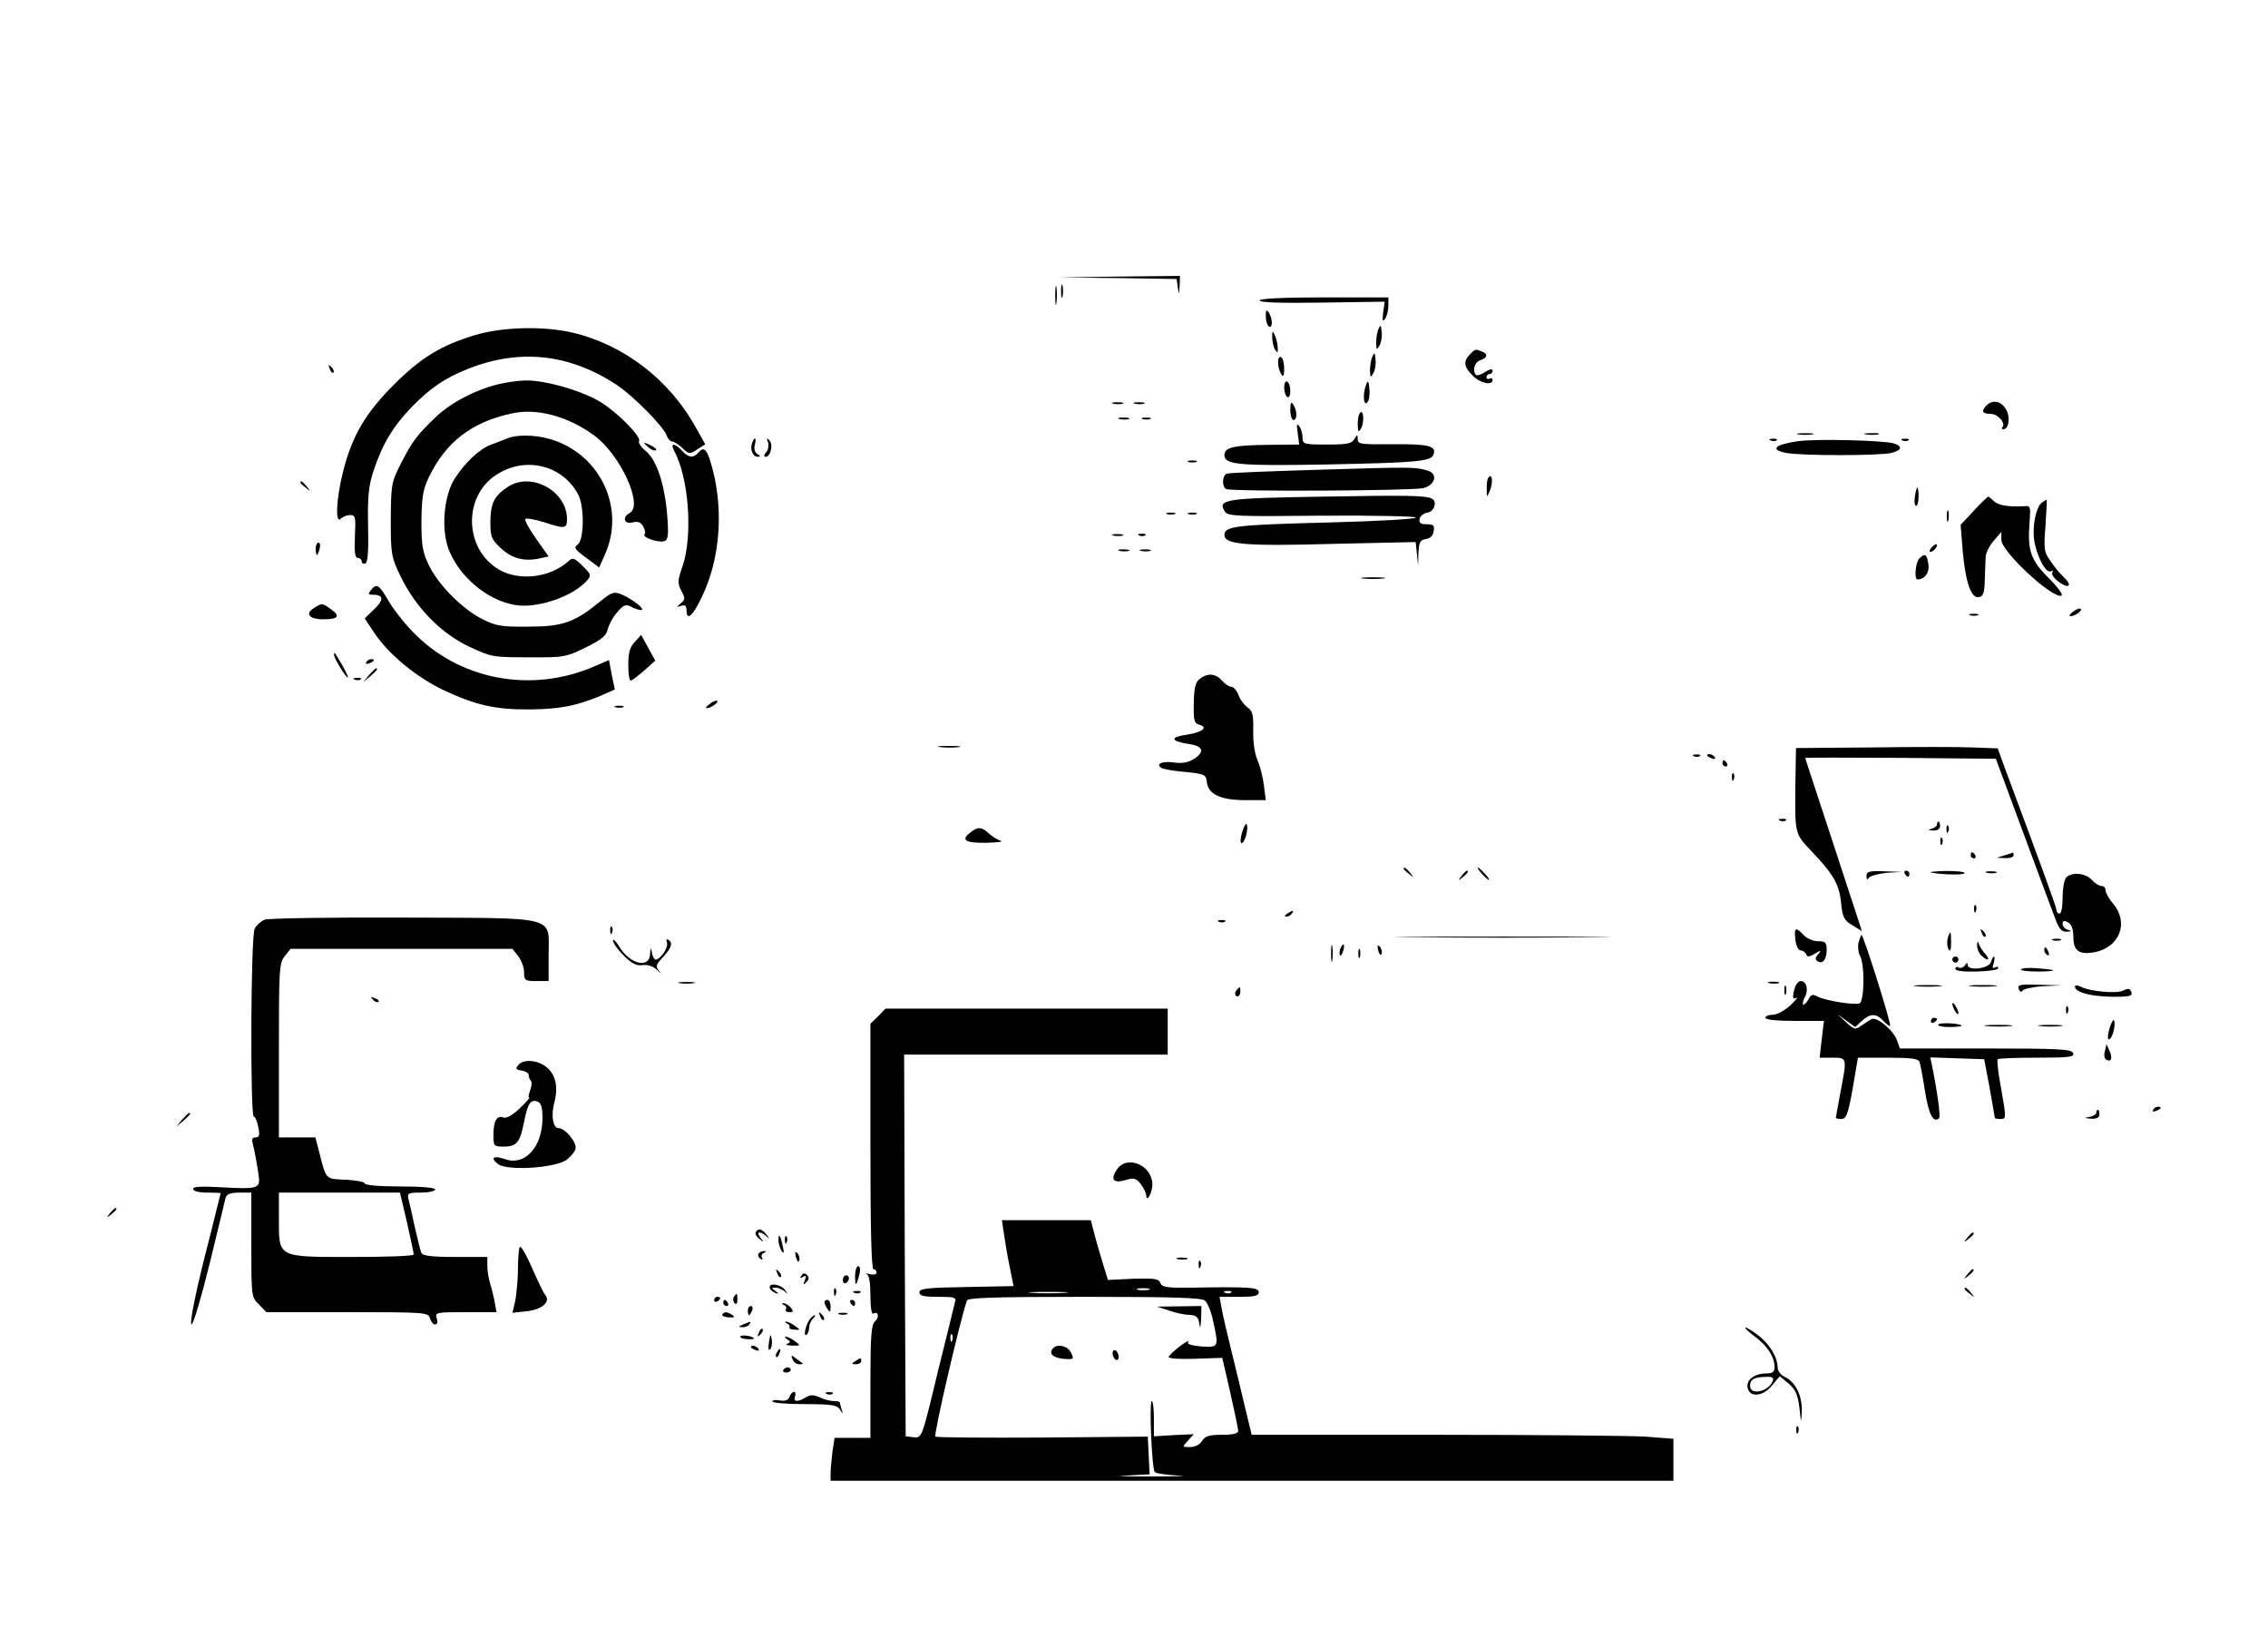 <?xml version="1.0" standalone="no"?>
<!DOCTYPE svg PUBLIC "-//W3C//DTD SVG 20010904//EN"
 "http://www.w3.org/TR/2001/REC-SVG-20010904/DTD/svg10.dtd">
<svg version="1.0" xmlns="http://www.w3.org/2000/svg"
 width="740pt" height="531pt" viewBox="0 0 740 531"
 preserveAspectRatio="xMidYMid meet">
<g transform="translate(0,531) scale(0.1,-0.1)"
fill="#000000" stroke="none">
<path d="M3647 4403 l192 -3 4 -28 c4 -25 4 -24 6 6 l1 32 -197 -2 -198 -3
192 -2z"/>
<path d="M3443 4345 c0 -27 2 -38 4 -22 2 15 2 37 0 50 -2 12 -4 0 -4 -28z"/>
<path d="M3462 4360 c0 -19 2 -27 5 -17 2 9 2 25 0 35 -3 9 -5 1 -5 -18z"/>
<path d="M4110 4330 c0 -7 70 -9 204 -7 l204 3 -5 -35 c-3 -27 -2 -32 6 -21 6
8 11 27 11 43 l0 27 -210 0 c-135 0 -210 -4 -210 -10z"/>
<path d="M4130 4278 c0 -15 5 -30 10 -33 13 -8 13 25 0 45 -8 12 -10 9 -10
-12z"/>
<path d="M4498 4237 c-5 -10 -8 -31 -8 -45 1 -24 2 -25 11 -9 6 10 9 30 7 45
-2 23 -4 24 -10 9z"/>
<path d="M1550 4217 c-112 -34 -176 -73 -265 -162 -92 -92 -136 -166 -165
-281 -23 -89 -27 -175 -8 -156 7 7 20 12 31 12 17 0 18 -7 15 -70 -2 -51 0
-70 10 -70 6 0 12 -5 12 -11 0 -6 5 -9 12 -7 8 3 11 39 9 124 -2 97 2 130 18
179 29 87 63 144 125 208 62 63 107 94 186 125 166 65 327 48 480 -52 53 -34
156 -138 165 -166 4 -11 11 -20 18 -20 6 0 21 -10 33 -21 22 -21 24 -21 49 -5
l26 17 -32 57 c-86 154 -234 268 -401 307 -94 22 -228 19 -318 -8z"/>
<path d="M4151 4210 c0 -14 4 -32 9 -40 8 -12 10 -12 9 5 0 11 -4 29 -9 40 -8
18 -9 18 -9 -5z"/>
<path d="M4796 4154 c-22 -22 -20 -41 9 -69 24 -25 65 -34 65 -14 0 5 -4 7
-10 4 -5 -3 -10 -1 -10 4 0 6 5 11 10 11 6 0 10 5 10 11 0 7 -9 5 -24 -4 -13
-9 -26 -13 -30 -10 -13 14 -5 42 14 48 24 8 26 21 4 29 -21 8 -20 8 -38 -10z"/>
<path d="M4478 4147 c-5 -10 -8 -31 -8 -45 1 -24 2 -25 11 -9 6 10 9 30 7 45
-2 23 -4 24 -10 9z"/>
<path d="M4170 4128 c0 -13 5 -30 10 -38 7 -11 10 -7 10 17 0 17 -4 35 -10 38
-6 3 -10 -4 -10 -17z"/>
<path d="M1076 4107 c3 -10 9 -15 12 -12 3 3 0 11 -7 18 -10 9 -11 8 -5 -6z"/>
<path d="M1623 4056 c-75 -19 -155 -61 -204 -109 -58 -56 -73 -75 -111 -149
-31 -61 -32 -67 -33 -183 0 -115 2 -123 33 -187 49 -100 130 -183 222 -227 73
-34 78 -35 195 -35 115 -1 123 1 186 32 53 26 68 39 72 60 4 15 17 40 31 55
20 24 28 27 45 18 11 -6 26 -11 33 -11 16 1 -28 36 -64 51 -25 10 -32 8 -70
-23 -83 -68 -122 -82 -233 -82 -87 -1 -107 2 -150 24 -64 31 -144 111 -175
175 -21 43 -25 64 -25 145 1 80 5 103 25 145 55 113 139 178 268 206 81 19
184 -8 270 -71 85 -61 162 -228 117 -253 -26 -14 -19 -38 9 -31 18 4 27 1 35
-14 6 -11 8 -22 4 -25 -9 -10 48 -29 65 -22 12 4 14 20 9 83 -8 101 -34 181
-69 210 -16 13 -26 28 -23 33 9 13 -65 89 -123 126 -58 37 -182 73 -246 72
-23 0 -64 -6 -93 -13z"/>
<path d="M4190 4046 c0 -14 5 -28 10 -31 6 -3 10 5 10 19 0 14 -4 28 -10 31
-6 3 -10 -5 -10 -19z"/>
<path d="M4458 4057 c-12 -29 -10 -73 3 -60 6 6 9 26 7 44 -2 26 -5 30 -10 16z"/>
<path d="M3633 3993 c9 -2 23 -2 30 0 6 3 -1 5 -18 5 -16 0 -22 -2 -12 -5z"/>
<path d="M3703 3993 c9 -2 23 -2 30 0 6 3 -1 5 -18 5 -16 0 -22 -2 -12 -5z"/>
<path d="M4210 3973 c0 -18 5 -33 10 -33 13 0 13 30 0 50 -7 11 -10 7 -10 -17z"/>
<path d="M6482 3988 c-19 -19 -14 -28 13 -28 24 0 51 -31 38 -44 -3 -3 -2 -6
4 -6 18 0 23 43 7 67 -16 25 -43 30 -62 11z"/>
<path d="M4438 3964 c-5 -4 -8 -21 -8 -38 1 -26 2 -28 11 -13 11 19 8 63 -3
51z"/>
<path d="M3653 3943 c9 -2 23 -2 30 0 6 3 -1 5 -18 5 -16 0 -22 -2 -12 -5z"/>
<path d="M3728 3943 c6 -2 18 -2 25 0 6 3 1 5 -13 5 -14 0 -19 -2 -12 -5z"/>
<path d="M4234 3898 l5 -38 -97 -1 c-117 -1 -147 -8 -147 -34 0 -31 50 -35
335 -30 294 6 339 10 347 32 11 28 -14 35 -131 34 -105 -1 -116 0 -116 16 -1
17 -1 17 -11 1 -8 -15 -24 -18 -89 -18 -76 0 -80 1 -80 23 0 12 -5 29 -11 37
-8 11 -9 6 -5 -22z"/>
<path d="M5868 3893 c12 -2 32 -2 45 0 12 2 2 4 -23 4 -25 0 -35 -2 -22 -4z"/>
<path d="M6088 3893 c12 -2 30 -2 40 0 9 3 -1 5 -23 4 -22 0 -30 -2 -17 -4z"/>
<path d="M1655 3880 c-11 -4 -34 -14 -52 -20 -40 -15 -84 -57 -120 -112 -37
-60 -45 -174 -15 -240 40 -91 137 -165 226 -173 72 -6 176 32 219 79 17 19 17
21 -12 50 -28 27 -32 29 -48 14 -59 -52 -157 -64 -223 -27 -118 67 -121 247
-3 315 94 56 211 24 260 -70 20 -39 19 -147 -2 -162 -14 -10 -10 -16 27 -43
l43 -32 19 43 c68 152 -17 329 -180 376 -47 14 -109 15 -139 2z"/>
<path d="M2454 3865 c-8 -20 2 -45 18 -45 10 0 10 3 -1 9 -8 5 -12 18 -8 30 6
24 -1 29 -9 6z"/>
<path d="M2506 3867 c3 -9 1 -24 -6 -32 -8 -9 -8 -15 -2 -15 16 0 26 40 12 54
-8 8 -10 7 -4 -7z"/>
<path d="M5778 3873 c7 -3 16 -2 19 1 4 3 -2 6 -13 5 -11 0 -14 -3 -6 -6z"/>
<path d="M5867 3871 c-76 -11 -93 -27 -41 -38 47 -10 308 -10 347 0 33 9 35
22 5 31 -40 10 -251 15 -311 7z"/>
<path d="M6208 3873 c7 -3 16 -2 19 1 4 3 -2 6 -13 5 -11 0 -14 -3 -6 -6z"/>
<path d="M2112 3854 c9 -9 21 -15 27 -13 6 2 -2 10 -17 17 -25 11 -25 11 -10
-4z"/>
<path d="M2199 3841 c49 -90 62 -278 28 -378 -16 -46 -17 -55 -4 -80 13 -24
13 -29 -2 -41 -15 -13 -15 -13 2 -8 12 4 17 0 17 -14 0 -38 21 -19 51 45 58
122 70 277 34 415 -17 63 -27 76 -45 55 -17 -20 -33 -19 -55 5 -23 25 -39 26
-26 1z"/>
<path d="M3878 3803 c6 -2 18 -2 25 0 6 3 1 5 -13 5 -14 0 -19 -2 -12 -5z"/>
<path d="M4310 3778 c-162 -5 -301 -10 -307 -13 -15 -5 -17 -41 -3 -50 14 -9
610 -6 645 3 39 11 47 47 13 57 -41 12 -48 12 -348 3z"/>
<path d="M4858 3754 c-5 -4 -8 -21 -7 -38 0 -30 0 -30 10 -7 11 27 8 57 -3 45z"/>
<path d="M980 3736 c0 -2 8 -10 18 -17 15 -13 16 -12 3 4 -13 16 -21 21 -21
13z"/>
<path d="M1657 3722 c-45 -30 -56 -53 -57 -113 0 -49 3 -58 33 -86 36 -34 75
-45 125 -35 l32 7 -41 58 c-23 32 -38 61 -35 64 3 4 30 -1 60 -10 70 -23 76
-22 76 11 -1 91 -117 154 -193 104z"/>
<path d="M6248 3690 c-3 -16 -1 -30 4 -30 4 0 8 14 8 30 0 17 -2 30 -4 30 -2
0 -6 -13 -8 -30z"/>
<path d="M4313 3690 c-317 -5 -341 -9 -317 -48 10 -16 37 -17 318 -14 168 1
306 -2 306 -6 0 -5 -125 -12 -277 -16 -311 -8 -348 -12 -348 -41 0 -31 66 -37
357 -29 l267 6 4 -38 4 -39 1 42 c2 35 6 42 25 45 14 2 23 11 25 26 3 18 -1
22 -23 22 -20 0 -26 4 -23 18 2 9 13 18 26 20 21 3 32 35 15 45 -20 11 -79 12
-360 7z"/>
<path d="M6440 3644 l-43 -46 7 -86 c9 -102 28 -155 53 -150 14 3 18 14 19 58
1 30 2 64 3 76 1 11 12 34 26 50 l25 29 0 -26 c0 -38 166 -192 196 -182 7 2
-12 28 -41 57 -60 59 -70 91 -63 182 4 51 3 55 -16 53 -50 -3 -86 2 -100 16
-8 8 -17 15 -19 15 -2 0 -24 -21 -47 -46z"/>
<path d="M6664 3672 c-23 -14 -36 -92 -24 -139 13 -54 38 -95 53 -86 5 3 7 1
3 -5 -3 -6 7 -20 24 -32 33 -23 42 -8 12 19 -10 9 -28 31 -41 50 -22 30 -23
39 -17 117 3 46 5 84 4 84 -2 0 -8 -4 -14 -8z"/>
<path d="M6352 3625 c0 -16 2 -22 5 -12 2 9 2 23 0 30 -3 6 -5 -1 -5 -18z"/>
<path d="M3808 3633 c6 -2 18 -2 25 0 6 3 1 5 -13 5 -14 0 -19 -2 -12 -5z"/>
<path d="M3878 3633 c6 -2 18 -2 25 0 6 3 1 5 -13 5 -14 0 -19 -2 -12 -5z"/>
<path d="M3633 3563 c9 -2 23 -2 30 0 6 3 -1 5 -18 5 -16 0 -22 -2 -12 -5z"/>
<path d="M3718 3563 c7 -3 16 -2 19 1 4 3 -2 6 -13 5 -11 0 -14 -3 -6 -6z"/>
<path d="M1030 3520 c0 -11 2 -20 4 -20 2 0 6 9 9 20 3 11 1 20 -4 20 -5 0 -9
-9 -9 -20z"/>
<path d="M6302 3524 c-7 -8 -8 -14 -3 -14 10 0 25 19 20 25 -2 1 -10 -3 -17
-11z"/>
<path d="M3653 3513 c9 -2 23 -2 30 0 6 3 -1 5 -18 5 -16 0 -22 -2 -12 -5z"/>
<path d="M3723 3513 c9 -2 23 -2 30 0 6 3 -1 5 -18 5 -16 0 -22 -2 -12 -5z"/>
<path d="M6262 3488 c-12 -12 -17 -68 -6 -68 24 0 40 22 36 49 -5 34 -11 38
-30 19z"/>
<path d="M4448 3423 c17 -2 47 -2 65 0 17 2 3 4 -33 4 -36 0 -50 -2 -32 -4z"/>
<path d="M1210 3385 c-10 -13 -9 -15 8 -15 34 0 35 -17 2 -48 l-30 -29 31 -47
c47 -70 135 -143 224 -186 106 -50 170 -65 285 -64 98 1 152 12 231 45 l45 20
-10 48 -9 48 -44 -19 c-208 -92 -448 -46 -599 114 -28 29 -63 74 -78 101 -30
51 -37 55 -56 32z"/>
<path d="M1028 3329 c-35 -20 -21 -39 27 -39 50 0 57 11 23 34 -26 19 -27 19
-50 5z"/>
<path d="M6764 3315 c-10 -8 -14 -14 -9 -15 15 0 40 18 34 24 -3 3 -14 -1 -25
-9z"/>
<path d="M6428 3303 c6 -2 18 -2 25 0 6 3 1 5 -13 5 -14 0 -19 -2 -12 -5z"/>
<path d="M2071 3216 c-16 -17 -21 -35 -21 -74 0 -29 3 -52 8 -52 4 0 23 15 44
33 l36 32 -23 42 -23 42 -21 -23z"/>
<path d="M1090 3174 c0 -11 38 -74 45 -74 2 0 -5 17 -17 38 -27 46 -28 48 -28
36z"/>
<path d="M1195 3150 c-3 -6 1 -7 9 -4 18 7 21 14 7 14 -6 0 -13 -4 -16 -10z"/>
<path d="M1204 3108 l-19 -23 23 19 c21 18 27 26 19 26 -2 0 -12 -10 -23 -22z"/>
<path d="M3915 3096 c-14 -10 -19 -28 -20 -79 -1 -57 1 -66 18 -71 30 -8 10
-24 -38 -32 -58 -8 -57 -21 0 -30 51 -7 58 -25 20 -50 -18 -11 -38 -15 -65
-11 -39 5 -61 -5 -40 -18 6 -4 41 -10 78 -13 64 -7 67 -8 70 -35 5 -38 46 -57
126 -57 l66 0 -6 47 c-3 26 -12 63 -21 83 -9 21 -15 59 -14 97 1 51 -2 64 -18
75 -11 8 -25 26 -30 41 -6 15 -16 27 -24 27 -7 0 -20 9 -30 20 -20 23 -46 26
-72 6z"/>
<path d="M1158 3093 c7 -3 16 -2 19 1 4 3 -2 6 -13 5 -11 0 -14 -3 -6 -6z"/>
<path d="M2316 3014 c-11 -8 -16 -14 -10 -14 13 0 39 18 34 24 -3 2 -14 -2
-24 -10z"/>
<path d="M2008 3003 c6 -2 18 -2 25 0 6 3 1 5 -13 5 -14 0 -19 -2 -12 -5z"/>
<path d="M3068 2873 c18 -2 45 -2 60 0 15 2 0 4 -33 4 -33 0 -45 -2 -27 -4z"/>
<path d="M6108 2872 l-248 -2 -2 -113 c-2 -168 -2 -166 51 -222 73 -76 92
-109 98 -170 5 -48 10 -57 37 -73 l31 -19 -92 281 c-51 155 -93 282 -93 284 0
1 140 1 311 0 l311 -3 89 -240 c49 -132 96 -259 105 -282 12 -33 21 -43 37
-42 17 1 18 2 5 6 -10 2 -18 11 -18 19 0 11 4 13 18 5 11 -6 17 -22 17 -47 0
-46 19 -59 69 -50 82 16 113 96 61 158 -14 16 -25 36 -25 44 0 8 -6 14 -13 14
-8 0 -22 9 -32 20 -20 22 -64 27 -83 8 -7 -7 -12 -36 -12 -65 0 -29 -4 -53
-10 -53 -5 0 -10 5 -10 11 0 9 -47 138 -162 446 l-30 82 -82 3 c-44 2 -192 2
-328 0z"/>
<path d="M5528 2843 c7 -3 16 -2 19 1 4 3 -2 6 -13 5 -11 0 -14 -3 -6 -6z"/>
<path d="M5570 2846 c0 -2 7 -7 16 -10 8 -3 12 -2 9 4 -6 10 -25 14 -25 6z"/>
<path d="M5620 2820 c0 -5 5 -10 11 -10 5 0 7 5 4 10 -3 6 -8 10 -11 10 -2 0
-4 -4 -4 -10z"/>
<path d="M5651 2774 c0 -11 3 -14 6 -6 3 7 2 16 -1 19 -3 4 -6 -2 -5 -13z"/>
<path d="M5808 2633 c7 -3 16 -2 19 1 4 3 -2 6 -13 5 -11 0 -14 -3 -6 -6z"/>
<path d="M4053 2596 c-6 -20 -7 -36 -2 -36 10 0 23 44 17 61 -2 6 -9 -5 -15
-25z"/>
<path d="M6320 2621 c0 -5 -8 -12 -17 -14 -14 -4 -12 -5 5 -6 13 -1 22 5 22
14 0 8 -2 15 -5 15 -3 0 -5 -4 -5 -9z"/>
<path d="M6351 2604 c0 -11 3 -14 6 -6 3 7 2 16 -1 19 -3 4 -6 -2 -5 -13z"/>
<path d="M3168 2596 c-35 -26 -20 -36 50 -35 37 1 58 4 48 6 -10 3 -28 14 -39
24 -24 22 -36 23 -59 5z"/>
<path d="M6331 2564 c0 -11 3 -14 6 -6 3 7 2 16 -1 19 -3 4 -6 -2 -5 -13z"/>
<path d="M6430 2520 c0 -5 5 -10 11 -10 5 0 7 5 4 10 -3 6 -8 10 -11 10 -2 0
-4 -4 -4 -10z"/>
<path d="M6540 2520 l-25 -8 28 -1 c15 -1 27 4 27 9 0 6 -1 10 -2 9 -2 -1 -14
-5 -28 -9z"/>
<path d="M4580 2476 c0 -2 8 -10 18 -17 15 -13 16 -12 3 4 -13 16 -21 21 -21
13z"/>
<path d="M4835 2460 c10 -11 20 -20 23 -20 3 0 -3 9 -13 20 -10 11 -20 20 -23
20 -3 0 3 -9 13 -20z"/>
<path d="M4769 2453 c-13 -16 -12 -17 4 -4 16 13 21 21 13 21 -2 0 -10 -8 -17
-17z"/>
<path d="M6090 2453 c0 -12 3 -14 8 -6 4 6 30 13 57 16 l50 3 -57 2 c-49 2
-58 -1 -58 -15z"/>
<path d="M6215 2460 c3 -5 8 -10 11 -10 2 0 4 5 4 10 0 6 -5 10 -11 10 -5 0
-7 -4 -4 -10z"/>
<path d="M6300 2464 c34 -7 110 -9 110 -2 0 5 -28 7 -62 7 -35 -1 -56 -3 -48
-5z"/>
<path d="M6483 2463 c9 -2 23 -2 30 0 6 3 -1 5 -18 5 -16 0 -22 -2 -12 -5z"/>
<path d="M6441 2344 c0 -11 3 -14 6 -6 3 7 2 16 -1 19 -3 4 -6 -2 -5 -13z"/>
<path d="M4200 2330 c-9 -6 -10 -10 -3 -10 6 0 15 5 18 10 8 12 4 12 -15 0z"/>
<path d="M863 2310 c-12 -5 -26 -18 -32 -29 -13 -24 -15 -608 -3 -613 5 -1 12
-18 15 -35 5 -26 3 -33 -9 -33 -10 0 -14 -6 -10 -17 6 -23 19 -92 21 -118 3
-31 -12 -34 -117 -28 -71 4 -98 3 -98 -5 0 -7 18 -12 45 -12 25 0 45 -1 45 -2
-1 -2 -24 -99 -54 -215 -32 -129 -48 -213 -41 -213 6 0 32 89 59 198 26 108
50 205 52 215 4 12 16 17 45 17 l39 0 0 -170 c0 -168 0 -171 25 -195 l24 -25
264 0 c256 0 265 -1 270 -20 3 -11 10 -20 17 -20 7 0 9 8 5 20 -6 19 -2 20 94
20 l101 0 -6 33 c-3 17 -10 45 -15 61 -5 16 -9 42 -9 57 l0 29 -105 0 c-75 0
-107 4 -110 13 -3 6 -12 44 -21 82 -8 39 -18 80 -21 93 -5 20 -2 22 41 22 25
0 46 5 46 10 0 6 -45 10 -115 10 -66 0 -115 4 -115 10 0 5 -28 10 -62 12 -68
3 -63 -2 -88 96 l-11 42 -59 0 -60 0 0 284 c0 265 1 285 19 307 l19 24 362 0
362 0 19 -24 c10 -13 19 -36 19 -52 0 -27 3 -29 40 -29 l40 0 0 83 c0 132 39
122 -474 124 -237 1 -441 -2 -453 -7z m465 -988 c12 -53 22 -100 22 -104 0 -5
-90 -8 -200 -8 -247 0 -240 -3 -240 125 l0 85 198 0 197 0 23 -98z"/>
<path d="M3978 2303 c7 -3 16 -2 19 1 4 3 -2 6 -13 5 -11 0 -14 -3 -6 -6z"/>
<path d="M1991 2274 c0 -11 3 -14 6 -6 3 7 2 16 -1 19 -3 4 -6 -2 -5 -13z"/>
<path d="M5858 2245 c2 -20 10 -35 17 -35 7 0 15 -6 18 -12 3 -10 10 -10 28 1
22 13 23 13 11 -2 -9 -10 -10 -17 -2 -22 17 -11 30 5 30 36 0 25 -4 29 -28 29
-16 0 -37 9 -47 20 -26 28 -32 25 -27 -15z"/>
<path d="M6466 2267 c3 -10 9 -15 12 -12 3 3 0 11 -7 18 -10 9 -11 8 -5 -6z"/>
<path d="M6355 2250 c-3 -11 -2 -27 2 -35 6 -11 9 -5 9 20 0 40 -2 43 -11 15z"/>
<path d="M4617 2253 c155 -2 411 -2 570 0 158 1 32 2 -282 2 -313 0 -443 -1
-288 -2z"/>
<path d="M6064 2236 c-3 -13 -1 -33 5 -44 16 -30 14 -149 -2 -155 -17 -6 -111
9 -136 22 -17 9 -22 8 -31 -10 -7 -11 -14 -18 -17 -16 -2 3 0 14 6 25 13 24 5
52 -14 52 -7 0 -15 -10 -19 -22 -9 -34 -7 -40 7 -32 6 4 -3 -7 -21 -25 -19
-17 -44 -31 -58 -31 -13 0 -24 -4 -24 -10 0 -6 38 -10 95 -10 l96 0 -7 -60 -7
-60 42 0 c48 0 48 1 26 -113 -8 -43 -15 -81 -15 -83 0 -2 8 -4 18 -4 16 0 22
16 37 100 l17 100 98 0 c75 0 99 -3 103 -14 3 -8 11 -51 18 -96 12 -75 27
-105 46 -87 5 5 -6 87 -23 170 l-6 28 88 -3 88 -3 18 -95 c9 -52 17 -96 17
-97 1 -2 9 -3 19 -3 18 0 18 4 2 95 -10 52 -15 97 -12 100 3 3 61 5 128 5 106
0 123 2 118 15 -5 13 -46 15 -286 15 l-279 0 -10 28 c-12 32 -65 76 -82 68 -6
-3 -22 -13 -33 -21 -20 -15 -24 -14 -50 10 l-29 27 29 -21 29 -21 22 20 c27
25 47 25 70 0 10 -11 20 -18 22 -16 5 5 -87 296 -93 296 -2 0 -6 -11 -10 -24z"/>
<path d="M2000 2242 c0 -8 16 -30 35 -49 26 -26 41 -34 62 -31 18 2 35 -4 48
-17 12 -12 14 -13 6 -3 -13 16 -11 21 12 46 28 30 34 47 17 57 -6 3 -7 -1 -4
-10 6 -15 -21 -55 -37 -55 -4 0 -10 10 -12 23 -4 19 -4 18 -6 -5 -2 -49 -66
-33 -101 25 -11 18 -20 26 -20 19z"/>
<path d="M6698 2243 c6 -2 18 -2 25 0 6 3 1 5 -13 5 -14 0 -19 -2 -12 -5z"/>
<path d="M4343 2200 c0 -25 2 -35 4 -22 2 12 2 32 0 45 -2 12 -4 2 -4 -23z"/>
<path d="M6451 2227 c-1 -10 5 -25 13 -33 21 -20 32 -17 14 4 -9 9 -18 24 -21
32 -4 12 -6 11 -6 -3z"/>
<path d="M4373 2215 c-3 -9 -3 -18 -1 -21 3 -3 8 4 11 16 6 23 -1 27 -10 5z"/>
<path d="M4497 2209 c4 -13 8 -18 11 -10 2 7 -1 18 -6 23 -8 8 -9 4 -5 -13z"/>
<path d="M4432 2200 c0 -14 2 -19 5 -12 2 6 2 18 0 25 -3 6 -5 1 -5 -13z"/>
<path d="M6670 2211 c0 -6 4 -13 10 -16 6 -3 7 1 4 9 -7 18 -14 21 -14 7z"/>
<path d="M6370 2180 c0 -5 5 -10 10 -10 6 0 10 5 10 10 0 6 -4 10 -10 10 -5 0
-10 -4 -10 -10z"/>
<path d="M6496 2172 c-7 -22 -76 -30 -76 -9 0 8 -3 8 -9 -2 -5 -7 -14 -10 -20
-7 -6 4 -11 2 -11 -4 0 -7 25 -10 70 -9 39 1 70 6 70 11 0 5 -5 6 -11 2 -8 -4
-9 0 -4 15 3 11 4 21 1 21 -2 0 -7 -8 -10 -18z"/>
<path d="M6594 2148 c-3 -4 23 -7 58 -7 66 1 62 6 -10 11 -24 2 -46 0 -48 -4z"/>
<path d="M2218 2103 c12 -2 32 -2 45 0 12 2 2 4 -23 4 -25 0 -35 -2 -22 -4z"/>
<path d="M5773 2103 c9 -2 23 -2 30 0 6 3 -1 5 -18 5 -16 0 -22 -2 -12 -5z"/>
<path d="M5822 2080 c0 -14 2 -19 5 -12 2 6 2 18 0 25 -3 6 -5 1 -5 -13z"/>
<path d="M6253 2093 c20 -2 54 -2 75 0 20 2 3 4 -38 4 -41 0 -58 -2 -37 -4z"/>
<path d="M6433 2093 c20 -2 54 -2 75 0 20 2 3 4 -38 4 -41 0 -58 -2 -37 -4z"/>
<path d="M6587 2084 c3 -9 8 -12 12 -5 4 5 33 12 66 14 l60 3 -72 2 c-62 2
-72 0 -66 -14z"/>
<path d="M6770 2092 c0 -21 66 -36 152 -33 29 1 36 4 32 16 -5 11 -10 12 -26
4 -21 -11 -110 -3 -140 13 -11 5 -18 5 -18 0z"/>
<path d="M4037 2083 c-10 -9 -9 -23 1 -23 5 0 9 7 9 15 0 17 -1 18 -10 8z"/>
<path d="M1217 2049 c7 -7 15 -10 18 -7 3 3 -2 9 -12 12 -14 6 -15 5 -6 -5z"/>
<path d="M6370 2035 c0 -5 5 -17 10 -25 5 -8 10 -10 10 -5 0 6 -5 17 -10 25
-5 8 -10 11 -10 5z"/>
<path d="M6741 2014 c0 -11 3 -14 6 -6 3 7 2 16 -1 19 -3 4 -6 -2 -5 -13z"/>
<path d="M2865 1995 l-25 -24 0 -401 c0 -260 3 -400 10 -400 6 0 10 -5 10 -11
0 -6 -10 -8 -22 -5 -13 3 -17 3 -10 0 8 -4 12 -28 12 -70 0 -38 4 -63 9 -59
17 10 21 -12 6 -25 -12 -10 -15 -46 -15 -196 l0 -184 -59 0 -58 0 -7 -46 c-3
-26 -6 -57 -6 -70 l0 -24 1375 0 1375 0 0 69 0 68 -92 7 c-50 3 -359 6 -688 6
l-596 0 -19 78 c-10 42 -30 127 -45 187 -15 61 -31 127 -34 148 l-7 37 64 0
c50 0 64 3 64 15 0 16 -31 18 -218 15 -82 -1 -97 1 -103 15 -5 14 -19 16 -89
14 l-82 -4 -17 55 c-9 30 -22 74 -28 98 l-11 42 -145 0 -145 0 7 -47 c4 -27
12 -75 19 -108 l12 -60 -154 -3 c-127 -2 -153 -5 -153 -17 0 -12 14 -15 61
-15 53 0 60 -2 55 -17 -2 -10 -28 -114 -57 -231 -51 -213 -51 -213 -78 -210
l-26 3 -3 623 -2 622 430 0 430 0 0 75 0 75 -460 0 -461 0 -24 -25z m883 -892
c-10 -2 -26 -2 -35 0 -10 3 -2 5 17 5 19 0 27 -2 18 -5z m-275 -10 c-29 -2
-77 -2 -105 0 -29 2 -6 3 52 3 58 0 81 -1 53 -3z m544 1 c-3 -3 -12 -4 -19 -1
-8 3 -5 6 6 6 11 1 17 -2 13 -5z m-86 -26 c9 -7 21 -37 27 -66 19 -87 19 -87
-38 -84 -34 3 -48 8 -43 15 4 7 -8 0 -27 -14 -19 -14 -35 -30 -37 -35 -2 -5
35 -8 86 -6 l89 3 26 -113 c14 -62 26 -119 26 -125 0 -9 -17 -13 -53 -13 -41
0 -55 -4 -65 -20 -7 -12 -23 -20 -39 -20 -26 0 -26 0 -7 21 l19 21 -65 -3 -65
-4 0 58 c0 31 -3 57 -7 57 -9 0 0 -222 10 -232 4 -4 39 -9 77 -11 39 -1 -2 -3
-90 -3 -88 0 -125 2 -82 3 l78 4 -3 61 -3 62 -342 -3 c-188 -1 -346 0 -351 3
-7 4 82 386 103 444 3 9 89 12 383 12 288 0 382 -3 393 -12z m-824 -130 c-3
-8 -6 -5 -6 6 -1 11 2 17 5 13 3 -3 4 -12 1 -19z"/>
<path d="M3815 1035 c22 -8 52 -14 67 -14 21 -1 28 -7 31 -28 3 -20 4 -15 6
15 l1 42 -72 -1 -73 -1 40 -13z"/>
<path d="M3437 913 c-17 -16 -4 -31 31 -35 36 -3 37 -2 27 19 -9 22 -44 31
-58 16z"/>
<path d="M3630 896 c0 -8 5 -18 10 -21 6 -3 10 1 10 9 0 8 -4 18 -10 21 -5 3
-10 -1 -10 -9z"/>
<path d="M6300 1979 c0 -5 5 -7 10 -4 6 3 10 8 10 11 0 2 -4 4 -10 4 -5 0 -10
-5 -10 -11z"/>
<path d="M6883 1956 c-6 -20 -7 -36 -2 -36 10 0 23 44 17 61 -2 6 -9 -5 -15
-25z"/>
<path d="M6324 1968 c-3 -4 13 -8 35 -8 23 0 41 2 41 4 0 8 -71 12 -76 4z"/>
<path d="M6483 1963 c20 -2 54 -2 75 0 20 2 3 4 -38 4 -41 0 -58 -2 -37 -4z"/>
<path d="M6658 1963 c17 -2 47 -2 65 0 17 2 3 4 -33 4 -36 0 -50 -2 -32 -4z"/>
<path d="M6868 1882 c-4 -12 -2 -25 4 -28 16 -10 22 4 11 28 l-10 22 -5 -22z"/>
<path d="M1691 1836 c-10 -12 -8 -15 11 -18 13 -2 23 -8 23 -15 0 -6 3 -14 7
-18 4 -4 3 -18 -2 -31 -5 -13 -7 -24 -3 -24 3 0 -11 -16 -32 -36 -23 -22 -44
-33 -53 -29 -21 8 -32 -12 -32 -57 0 -36 1 -38 34 -38 42 0 53 14 66 81 12 60
21 74 44 66 12 -5 16 -20 16 -54 0 -94 -57 -157 -122 -134 -38 13 -50 5 -23
-16 30 -23 187 -13 224 14 14 11 28 28 29 37 4 20 -34 66 -55 66 -19 0 -26 42
-14 85 13 50 4 91 -27 115 -29 23 -75 26 -91 6z"/>
<path d="M7025 1690 c-3 -6 1 -7 9 -4 18 7 21 14 7 14 -6 0 -13 -4 -16 -10z"/>
<path d="M6840 1681 c0 -5 -10 -12 -22 -14 -20 -4 -19 -4 5 -6 18 -1 27 4 27
14 0 8 -2 15 -5 15 -3 0 -5 -4 -5 -9z"/>
<path d="M594 1658 l-19 -23 23 19 c21 18 27 26 19 26 -2 0 -12 -10 -23 -22z"/>
<path d="M3644 1495 c-22 -33 -11 -46 29 -34 27 8 34 6 49 -13 10 -13 18 -30
18 -38 1 -24 20 10 20 36 0 63 -83 99 -116 49z"/>
<path d="M359 1353 c-13 -16 -12 -17 4 -4 9 7 17 15 17 17 0 8 -8 3 -21 -13z"/>
<path d="M2466 1291 c-3 -5 2 -15 12 -22 15 -13 16 -12 3 4 -15 20 -2 23 19 5
12 -11 12 -10 1 5 -15 19 -27 22 -35 8z"/>
<path d="M6419 1273 c-13 -16 -12 -17 4 -4 9 7 17 15 17 17 0 8 -8 3 -21 -13z"/>
<path d="M2540 1264 c0 -10 5 -26 10 -34 8 -11 9 -7 4 15 -8 37 -14 45 -14 19z"/>
<path d="M2561 1264 c0 -11 3 -14 6 -6 3 7 2 16 -1 19 -3 4 -6 -2 -5 -13z"/>
<path d="M1696 1243 c-3 -3 -6 -36 -6 -72 0 -36 -5 -83 -9 -105 l-9 -38 46 5
c50 5 80 31 61 53 -6 7 -25 47 -43 88 -18 42 -36 73 -40 69z"/>
<path d="M2475 1221 c-3 -5 0 -13 6 -17 7 -4 9 -3 5 4 -3 5 0 13 6 15 9 4 10
6 1 6 -6 1 -14 -3 -18 -8z"/>
<path d="M2597 1209 c4 -13 8 -18 11 -10 2 7 -1 18 -6 23 -8 8 -9 4 -5 -13z"/>
<path d="M3843 1203 c9 -2 23 -2 30 0 6 3 -1 5 -18 5 -16 0 -22 -2 -12 -5z"/>
<path d="M3911 1184 c0 -11 3 -14 6 -6 3 7 2 16 -1 19 -3 4 -6 -2 -5 -13z"/>
<path d="M2790 1148 c0 -36 4 -35 14 5 4 16 2 27 -4 27 -5 0 -10 -14 -10 -32z"/>
<path d="M2536 1157 c3 -10 9 -15 12 -12 3 3 0 11 -7 18 -10 9 -11 8 -5 -6z"/>
<path d="M6419 1153 c-13 -16 -12 -17 4 -4 16 13 21 21 13 21 -2 0 -10 -8 -17
-17z"/>
<path d="M2615 1149 c-6 -8 -4 -10 5 -4 10 6 12 4 6 -11 -6 -15 -5 -17 5 -6 9
9 10 15 2 23 -8 8 -13 7 -18 -2z"/>
<path d="M2750 1134 c0 -8 5 -12 10 -9 6 3 10 10 10 16 0 5 -4 9 -10 9 -5 0
-10 -7 -10 -16z"/>
<path d="M2512 1108 c2 -6 11 -13 19 -16 11 -3 11 -2 -1 7 -13 9 -13 11 1 11
8 0 21 -6 29 -12 12 -11 12 -10 1 5 -15 19 -55 24 -49 5z"/>
<path d="M2721 1094 c0 -11 3 -14 6 -6 3 7 2 16 -1 19 -3 4 -6 -2 -5 -13z"/>
<path d="M6410 1106 c0 -2 8 -10 18 -17 15 -13 16 -12 3 4 -13 16 -21 21 -21
13z"/>
<path d="M2788 1093 c7 -3 16 -2 19 1 4 3 -2 6 -13 5 -11 0 -14 -3 -6 -6z"/>
<path d="M2394 1079 c-3 -6 -2 -15 3 -20 5 -5 9 -1 9 11 0 23 -2 24 -12 9z"/>
<path d="M2330 1069 c0 -5 5 -7 10 -4 6 3 10 8 10 11 0 2 -4 4 -10 4 -5 0 -10
-5 -10 -11z"/>
<path d="M2360 1060 c0 -5 5 -10 11 -10 5 0 7 5 4 10 -3 6 -8 10 -11 10 -2 0
-4 -4 -4 -10z"/>
<path d="M2690 1063 c0 -5 5 -15 10 -23 8 -12 10 -11 10 8 0 12 -4 22 -10 22
-5 0 -10 -3 -10 -7z"/>
<path d="M2775 1060 c3 -5 8 -10 11 -10 2 0 4 5 4 10 0 6 -5 10 -11 10 -5 0
-7 -4 -4 -10z"/>
<path d="M2558 1053 c6 -2 10 -9 6 -14 -3 -5 2 -9 12 -9 13 0 14 3 4 15 -7 8
-18 15 -24 14 -7 0 -6 -2 2 -6z"/>
<path d="M2440 1035 c0 -8 2 -15 4 -15 2 0 6 7 10 15 3 8 1 15 -4 15 -6 0 -10
-7 -10 -15z"/>
<path d="M2357 1023 c-3 -5 6 -9 20 -10 19 -1 22 1 12 8 -17 11 -26 11 -32 2z"/>
<path d="M2676 1017 c3 -10 9 -15 12 -12 3 3 0 11 -7 18 -10 9 -11 8 -5 -6z"/>
<path d="M2738 1023 c6 -2 18 -2 25 0 6 3 1 5 -13 5 -14 0 -19 -2 -12 -5z"/>
<path d="M2643 1008 c-14 -18 -23 -59 -12 -52 5 3 9 13 9 23 0 9 5 22 12 29 7
7 9 12 6 12 -3 0 -10 -6 -15 -12z"/>
<path d="M2425 990 c-16 -7 -17 -9 -3 -9 9 -1 20 4 23 9 7 11 7 11 -20 0z"/>
<path d="M2568 993 c6 -2 10 -8 8 -12 -3 -4 5 -8 16 -8 20 -2 20 -1 2 12 -11
8 -23 14 -29 14 -5 0 -4 -3 3 -6z"/>
<path d="M2476 963 c-6 -14 -5 -15 5 -6 7 7 10 15 7 18 -3 3 -9 -2 -12 -12z"/>
<path d="M5726 950 c41 -30 64 -66 64 -100 0 -15 -7 -20 -28 -20 -37 0 -65
-21 -60 -46 6 -33 49 -30 79 6 l26 31 29 -24 c22 -19 30 -36 35 -78 6 -54 6
-54 8 -11 1 50 -21 95 -56 111 -13 6 -23 19 -23 31 0 33 -27 77 -63 104 -19
15 -38 26 -42 26 -5 0 9 -13 31 -30z m58 -145 c-14 -35 -74 -47 -74 -16 0 22
13 29 52 30 21 1 26 -3 22 -14z"/>
<path d="M2416 951 c-3 -4 6 -8 20 -9 13 -1 24 0 24 2 0 7 -40 14 -44 7z"/>
<path d="M2509 932 c-3 -20 -2 -29 4 -23 5 5 7 19 5 32 -3 20 -5 19 -9 -9z"/>
<path d="M2569 941 c11 -7 11 -9 0 -14 -8 -3 -1 -6 15 -6 28 -1 29 0 10 14
-10 8 -23 14 -29 15 -5 0 -4 -4 4 -9z"/>
<path d="M2450 916 c0 -2 7 -7 16 -10 8 -3 12 -2 9 4 -6 10 -25 14 -25 6z"/>
<path d="M2535 899 c-4 -6 -5 -12 -2 -15 2 -3 7 2 10 11 7 17 1 20 -8 4z"/>
<path d="M2586 876 c3 -9 13 -16 22 -16 8 0 13 1 11 3 -2 1 -12 9 -22 16 -15
12 -17 12 -11 -3z"/>
<path d="M2790 870 c-13 -8 -12 -10 3 -10 9 0 17 5 17 10 0 12 -1 12 -20 0z"/>
<path d="M2556 842 c-3 -5 1 -9 9 -9 8 0 15 4 15 9 0 4 -4 8 -9 8 -6 0 -12 -4
-15 -8z"/>
<path d="M2576 754 c-4 -11 -14 -15 -31 -12 -14 3 -25 1 -25 -3 0 -5 47 -9
105 -9 88 0 106 -3 115 -17 11 -17 11 -17 6 0 -3 10 -6 21 -6 23 0 2 -9 4 -20
4 -10 0 -31 5 -45 12 -21 9 -31 9 -46 0 -26 -16 -42 -15 -35 3 3 8 1 15 -3 15
-5 0 -12 -7 -15 -16z"/>
<path d="M2698 763 c7 -3 16 -2 19 1 4 3 -2 6 -13 5 -11 0 -14 -3 -6 -6z"/>
<path d="M5861 644 c0 -11 3 -14 6 -6 3 7 2 16 -1 19 -3 4 -6 -2 -5 -13z"/>
</g>
</svg>
